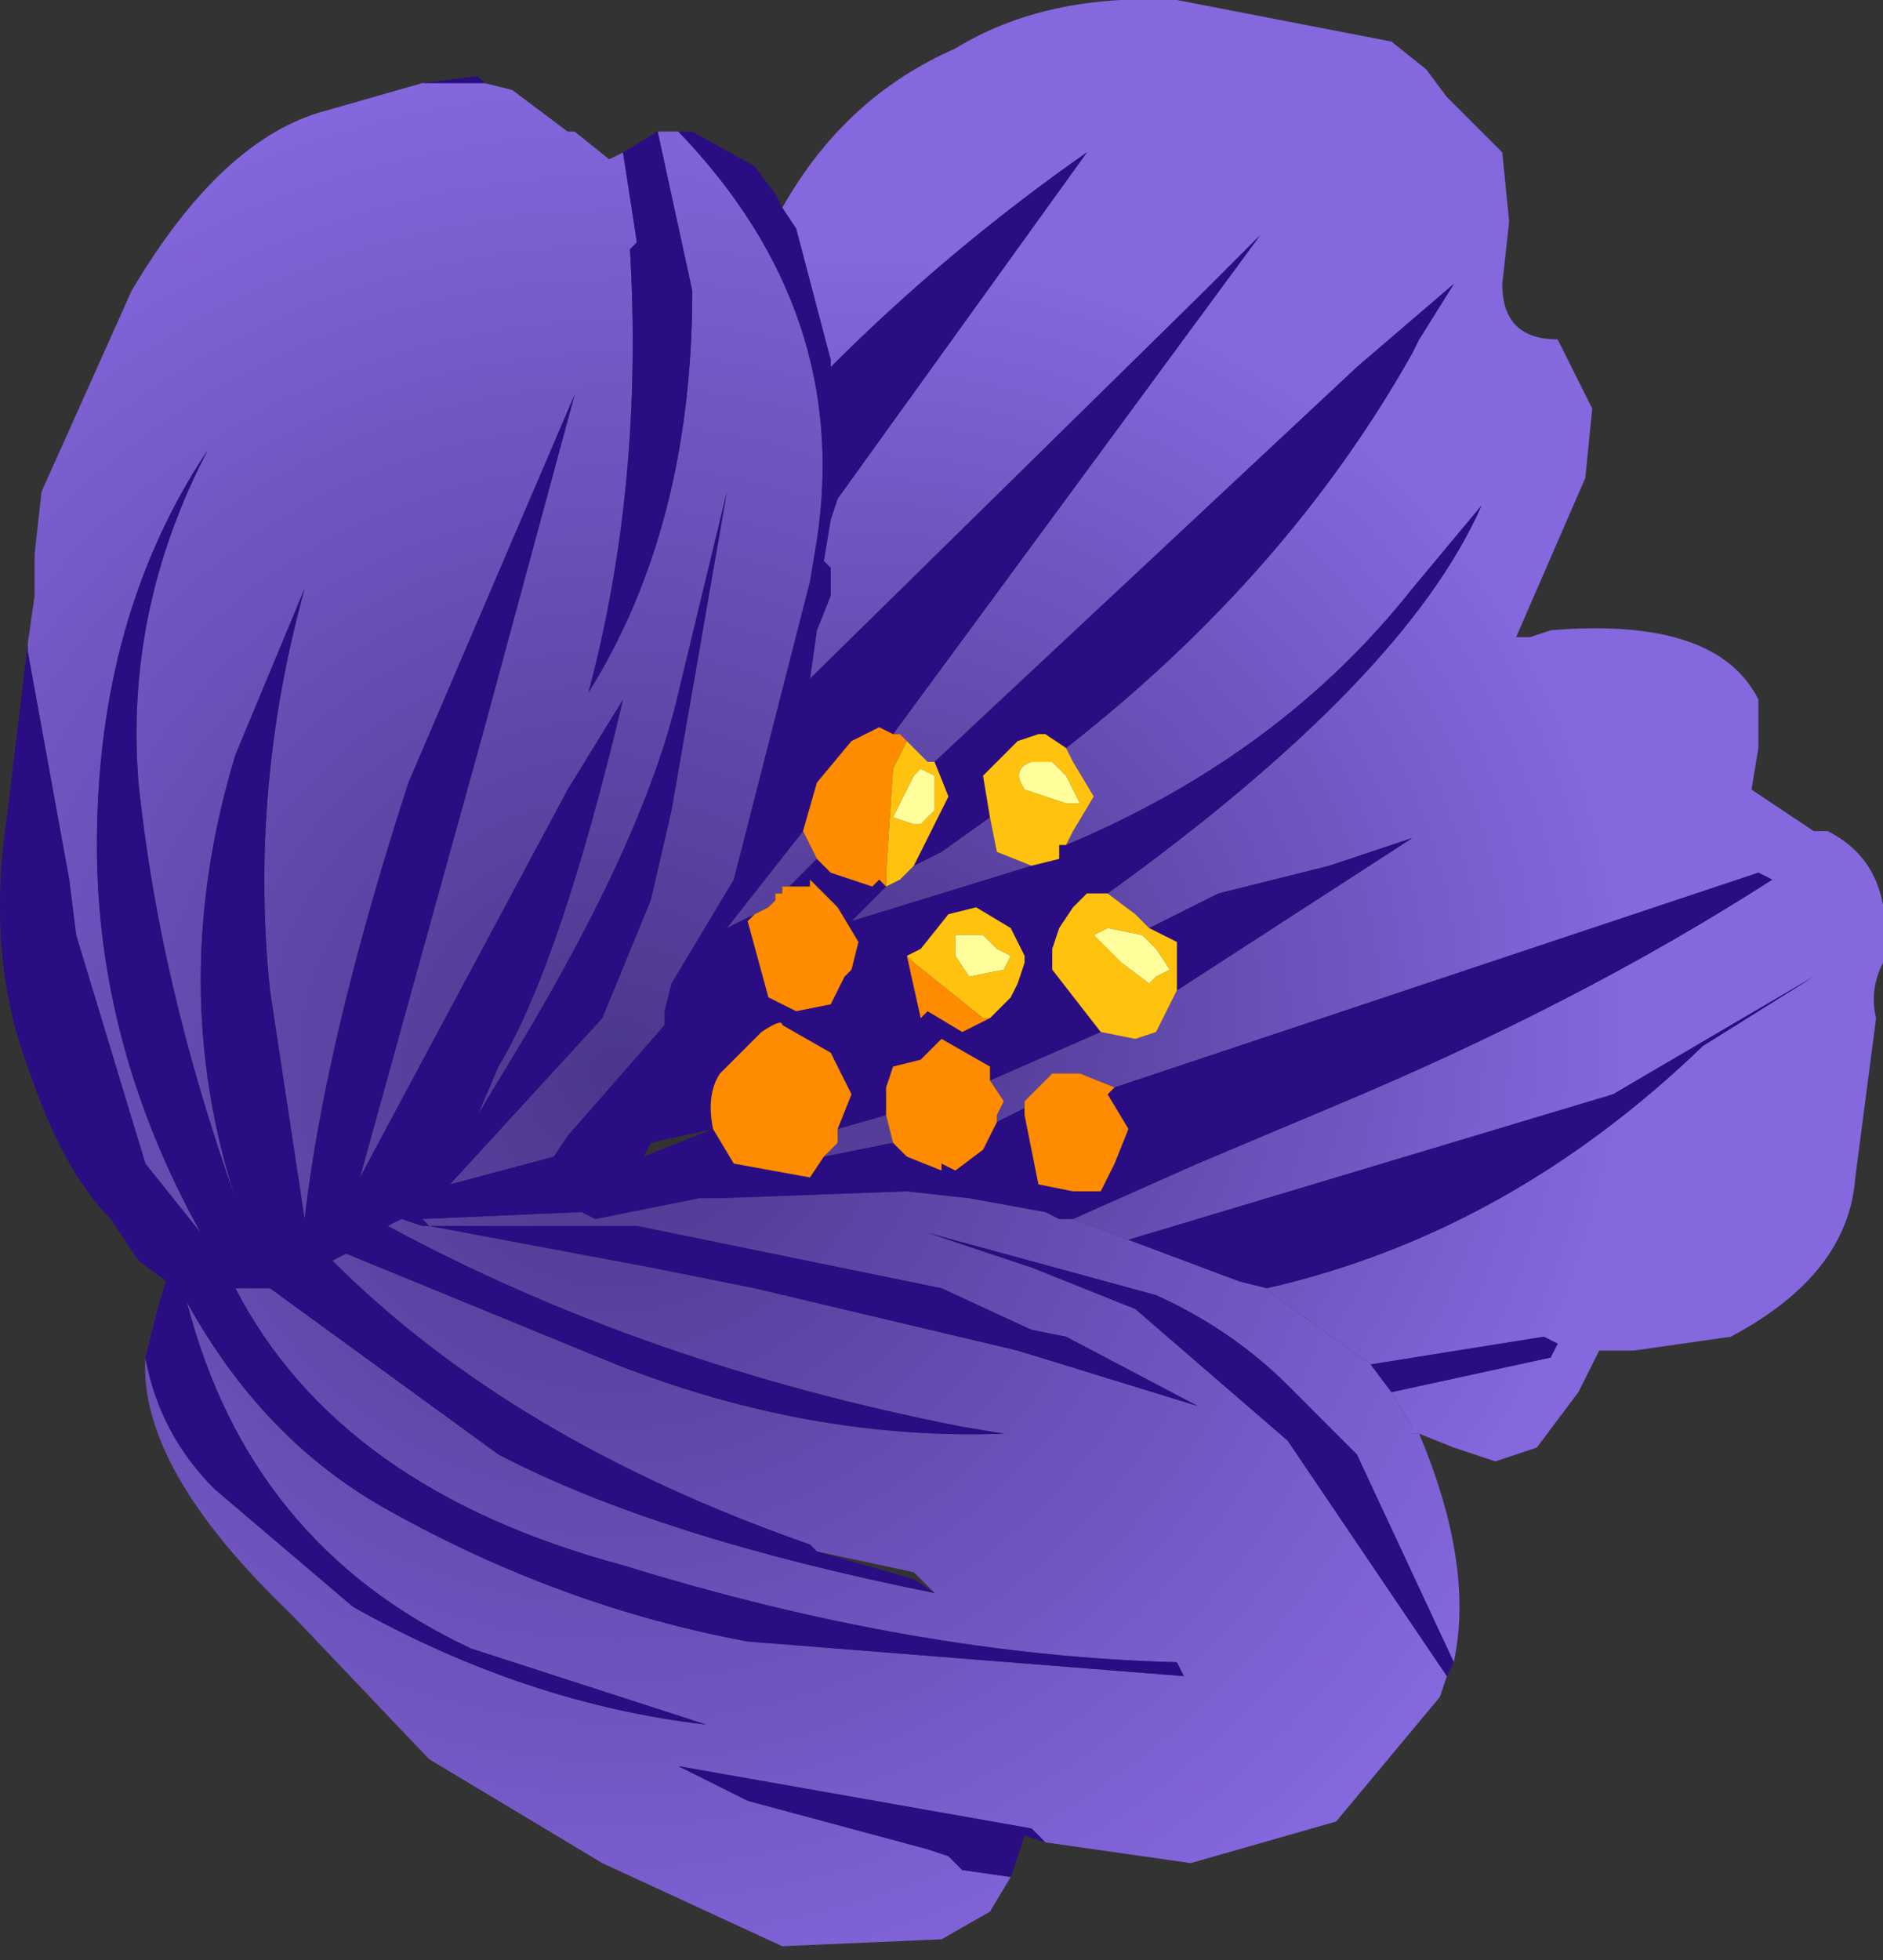 <svg xmlns="http://www.w3.org/2000/svg" xmlns:ffdec="https://www.free-decompiler.com/flash" xmlns:xlink="http://www.w3.org/1999/xlink" ffdec:objectType="frame" width="13.6" height="14.15"><rect width="100%" height="100%" fill="#333333" stroke="none"/><use ffdec:characterId="6" xlink:href="#a" width="13.6" height="14.15"/><defs><radialGradient id="b" cx="0" cy="0" r="819.2" gradientTransform="matrix(.003 .006 .006 -.003 6.25 7.35)" gradientUnits="userSpaceOnUse" spreadMethod="pad"><stop offset="0" stop-color="#4b368c"/><stop offset="1" stop-color="#8567de"/></radialGradient><radialGradient id="c" cx="0" cy="0" r="819.2" gradientTransform="matrix(.004 .008 .008 -.004 4.45 7.75)" gradientUnits="userSpaceOnUse" spreadMethod="pad"><stop offset="0" stop-color="#4b368c"/><stop offset="1" stop-color="#8567de"/></radialGradient><radialGradient id="d" cx="0" cy="0" r="819.2" gradientTransform="translate(4.9 8.25)scale(0)" gradientUnits="userSpaceOnUse" spreadMethod="pad"><stop offset="0" stop-color="#4b368c"/><stop offset="1" stop-color="#8567de"/></radialGradient><g id="a" fill-rule="evenodd"><path fill="url(#b)" d="m7.75 8.8.9-.4.95-.4q1.8-.75 3.2-1.65l-.1-.05-4.65 1.55-.25-.1h-.2l-.2.2V8l-.2.1v-.05l.05-.1-.1-.15.8-.35.25.05.15-.05.1-.2.05-.1 1.7-1.1-.6.2-.8.2-.5.25-.1-.1-.2-.15q2.15-1.55 2.7-2.8l-.5.6q-.95 1.2-2.5 1.85l.05-.1.15-.25-.15-.25-.05-.1q1.6-1.25 2.5-2.85l.05-.1.25-.4-.7.6L6.75 5.5H6.7l-.15-.15-.05-.05h-.05L9.1 1.7l-.4.4-2.85 2.8.05-.35.1-.25v-.2l-.05-.05.05-.3.05-.15 1.8-2.5q-1 .7-1.85 1.55V2.6l-.25-.95-.1-.15Q6.1.7 6.9.35q.65-.4 1.6-.35l1.55.3.25.2.15.2.4.4.05.5-.05.45q0 .4.4.4l.25.5-.05.5-.5 1.15h.1l.15-.05q1.2-.1 1.5.5v.35l-.05.3.45.3h.1q.5.25.4.95-.1.2-.05.4L13.4 8.5q-.05.7-.9 1.15l-.7.1h-.25l-.15.3-.3.4-.3.1-.3-.1-.25-.1h-.05v-.05l-.15-.25 1.15-.25.05-.1-.1-.05-1.25.2-.7-.5-.05-.05q1.75-.4 3.15-1.75l.8-.5-1.45.85-3.5 1.05zm-.6-2.9.05.25.25.1-1.3.4.25-.25.1-.05.1-.1.2-.1zm-1.5.55H5.6v.05l-.05.05-.1.05-.2.1.55-.7.1.2-.2.2h-.05zm.4 1.8v-.1l.35-.1.05.2-.5.1z"/><path fill="url(#c)" d="M10.25 10.35q.4.95.25 1.65l-.7-1.5-.5-.5q-.4-.4-.95-.65L6.7 8.9l.75.25.75.3 1.1.95 1.15 1.7-.05.15-.75.9-1.05.3-1.05-.15-.1-.1-2.55-.45.5.25 1.3.35.15.05.1.1.35.05-.15.25-.35.2-1.15.05-1.3-.6-1.25-.75-1-1.05Q1 10.6 1.05 9.8q.1.55.5.95l1 .85q1.25.7 2.55.85l-1.7-.55q-1.6-.75-2.05-2.5.55 1 1.45 1.5 1.25.7 2.6.95l3.15.25-.05-.1q-1.9-.05-4-.7-2.05-.55-2.8-2h.25l1.65 1.2q1.15.6 3.15 1l-.15-.15-.7-.15-.05-.05Q3.7 10.4 2.4 9.1l.1-.05 1.95.8q1.4.55 2.8.5l-.3-.05q-2.3-.45-4.15-1.45l.1-.05.15.05h.05l-.05-.05 1.15-.05.1.05.75-.15h.15l1.35-.05.45.05.55.1.1.05h.1l.4.15.8.3.2.05.05.05.7.5.15.2.15.25v.05zM5.9 3.9l-.05.3-.55 2.15-.45.75-.05.2v.1l-.7.8-.1.15-.75.2 1.1-1.2.35-.85.15-.65.4-2.3L4.9 5q-.25 1.1-1.3 2.8l-.15.25.15-.35q.45-.75.9-2.65l-.4.65-1.5 2.8.9-3.25.65-2.4-1.2 2.8Q2.35 7.5 2.2 8.8l-.25-1.65q-.15-1.45.25-2.9l-.5 1.2q-.5 1.65 0 3.2-.55-1.55-.7-3-.1-1.25.5-2.4Q.7 4.45.7 6.1q0 1.45.75 2.8l-.4-.5-.5-1.65-.05-.4L.2 4.7v-.05l.05-.35V4l.05-.45.65-1.45Q1.6 1 2.35.8l.7-.2h.45l.2.05.4.3h.05l.25.2.1-.05.1.65-.05.05q.1 1.7-.3 3.2Q5 3.8 5 2.1L4.75.95h.15q1.25 1.3 1 2.95M3.1 8.85l1.6.3.75.15 1.9.45 1.3.4-.95-.5-.25-.05-.65-.3-2.2-.45H3.1"/><path fill="url(#d)" d="m4.7 8.25.45-.1-.5.2z"/><path fill="#2a0c83" d="m10.5 2.05-.25.4-.05.1q-.9 1.6-2.5 2.85l-.15-.1H7.5l-.15.05-.25.25.05.3-.35.25-.2.1.05-.1.2-.4-.1-.25L9.8 2.65zm-.3 2.2.5-.6Q10.15 4.9 8 6.45h-.15l-.1.1-.1.15-.05.15V7l.35.45-.8.35v-.1l-.35-.2-.15.15-.2.05-.05.15v.2l-.35.1.1-.25L6 7.6l-.35-.2q0-.05-.15.05l-.3.3q-.1.15-.05.4l-.45.1-.05.1.5-.2.15.25.55.1.1-.15.5-.1.1.1.25.1V8.4l.1.05.2-.15.1-.2.2-.1v.05l.1.5.25.05h.2l.1-.2.1-.25L8 7.9l.05-.05L12.7 6.3l.1.05q-1.4.9-3.2 1.65l-.95.4-.9.4h-.1l-.1-.05-.55-.1-.45-.05-1.35.05h-.15l-.75.15-.1-.05-1.15.05.05.05h-.05L2.9 8.8l-.1.05q1.85 1 4.15 1.45l.3.05q-1.4.05-2.8-.5l-1.95-.8-.1.05q1.3 1.3 3.45 2.05l.05.05.7.2.15.1q-2-.4-3.15-1L1.95 9.3H1.7q.75 1.45 2.8 2 2.1.65 4 .7l.05.1-3.15-.25q-1.35-.25-2.6-.95-.9-.5-1.45-1.5.45 1.75 2.05 2.5l1.7.55q-1.3-.15-2.55-.85l-1-.85q-.4-.4-.5-.95l.1-.4.05-.15L1 9.1l-.2-.3Q.45 8.45.2 7.7q-.3-.8-.15-1.8L.2 4.65v.05l.3 1.65.05.4.5 1.65.4.5Q.7 7.55.7 6.1q0-1.65.8-2.85Q.9 4.4 1 5.65q.15 1.45.7 3-.5-1.55 0-3.2l.5-1.2q-.4 1.45-.25 2.9L2.2 8.8q.15-1.3.75-3.15l1.2-2.8-.65 2.4-.9 3.25 1.5-2.8.4-.65q-.45 1.9-.9 2.65l-.15.35.15-.25Q4.65 6.1 4.9 5l.35-1.45-.4 2.3-.15.65-.35.85-1.1 1.2.75-.2.1-.15.7-.8v-.1l.05-.2.45-.75.55-2.15.05-.3q.25-1.65-1-2.95H5l.45.25.15.2.05.1.1.15.25.95v.05q.85-.85 1.85-1.55l-1.8 2.5-.05.15-.05.3.05.05v.2l-.1.25-.05.35L8.7 2.1l.4-.4-2.65 3.6-.1-.05-.2.1-.25.3-.1.35-.55.7.2-.1-.05.05.15.55.2.1.25-.05.1-.2.05-.05.05-.2-.15-.25-.2-.2v.05H5.7l.2-.2.1.1.3.1.05-.05.05.05-.25.25 1.3-.4.2-.05v-.1h.05q1.55-.65 2.5-1.85m.25 7.85L9.3 10.4l-1.1-.95-.75-.3-.75-.25 1.65.45q.55.25.95.65l.5.5.7 1.5zm1.2-4.2 1.45-.85-.8.5Q10.9 8.9 9.15 9.3l-.2-.05-.8-.3zm-.4 1.8-.05.1-1.15.25-.15-.2 1.25-.2zM4.75.95 5 2.1Q5 3.8 4.25 5q.4-1.5.3-3.2l.05-.05-.1-.65zM3.5.6h-.45l.4-.05zm-.4 8.25h1.5l2.2.45.65.3.25.05.95.5-1.3-.4-1.9-.45-.75-.15zM8.3 6.7l.5-.25.8-.2.6-.2-1.7 1.1V6.8zm-.9.2-.1-.2-.25-.15-.2.05-.2.25-.1.05.1.45.05-.05.25.15.1-.05.1-.05.15-.15.05-.1.05-.15zm-.55 6.5-.15-.05L5.4 13l-.5-.25 2.55.45.1.1-.15-.05-.1.3-.35-.05z"/><path fill="#ff8b00" d="m6.4 6.4-.05-.05-.05.05-.3-.1-.1-.1-.1-.2.1-.35.25-.3.2-.1.1.05h.05l.05.05-.1.2-.05.75zm1.35 2.2-.25-.05-.1-.5v-.1l.2-.2h.2l.25.1L8 7.9l.15.25-.1.25-.1.2zm-1.2-1.7.05.05.5.4h.05l-.1.05-.1.05-.25-.15-.05.05zm.1.75.15-.15.35.2v.1l.1.15-.05.1v.05l-.1.2-.2.15-.1-.05v.05l-.25-.1-.1-.1-.05-.2v-.2l.05-.15zm-.8-1.3.2.2.15.25-.05.2-.05.05-.1.2-.25.05-.2-.1-.15-.55.05-.05.1-.05.05-.05v-.05h.05V6.4h.2zm-.2 1.05.35.2.15.3-.1.25v.1l-.1.1-.1.15-.55-.1-.15-.25q-.05-.25.05-.4l.3-.3q.15-.1.15-.05"/><path fill="#ffc20e" d="m6.55 5.35.15.15h.05l.1.25-.2.4-.05.1-.1.1-.1.05v-.1l.05-.75zm1-.05.15.1.05.1.15.25-.15.25-.05.1h-.05v.1l-.2.05-.25-.1-.05-.25-.05-.3.25-.25.15-.05zm-.8.35V5.6l-.1-.05-.05.05-.05.1-.1.2.15.05h.05l.1-.1v-.2m.65.05.3.1h.1l-.1-.2-.1-.1h-.15q-.15.05-.05.2m.85 1.05L8 6.7l-.1.05.2.2.2.15.05-.05.1-.05-.1-.15zm.05-.05.2.1v.35l-.05.1-.1.2-.15.05-.25-.05L7.6 7v-.15l.05-.15.1-.15.1-.1H8l.2.15zm-1.2.05h-.2v.15l.1.15.25-.05.05-.1-.1-.05zm-.55.15.1-.05.2-.25.2-.05.25.15.1.2v.05l-.05.15-.05.1-.15.15H7.1l-.5-.4z"/><path fill="#fffe9a" d="m8.25 6.75.1.1.1.15-.1.05-.05.05-.2-.15-.2-.2.1-.05zM7.4 5.7q-.1-.15.05-.2h.15l.1.1.1.2h-.1zm-.65-.05v.2l-.1.1H6.6l-.15-.05.1-.2.05-.1.05-.05.1.05zm.35 1.1.1.1.1.05-.05.1-.25.05-.1-.15v-.15h.2"/></g></defs></svg>